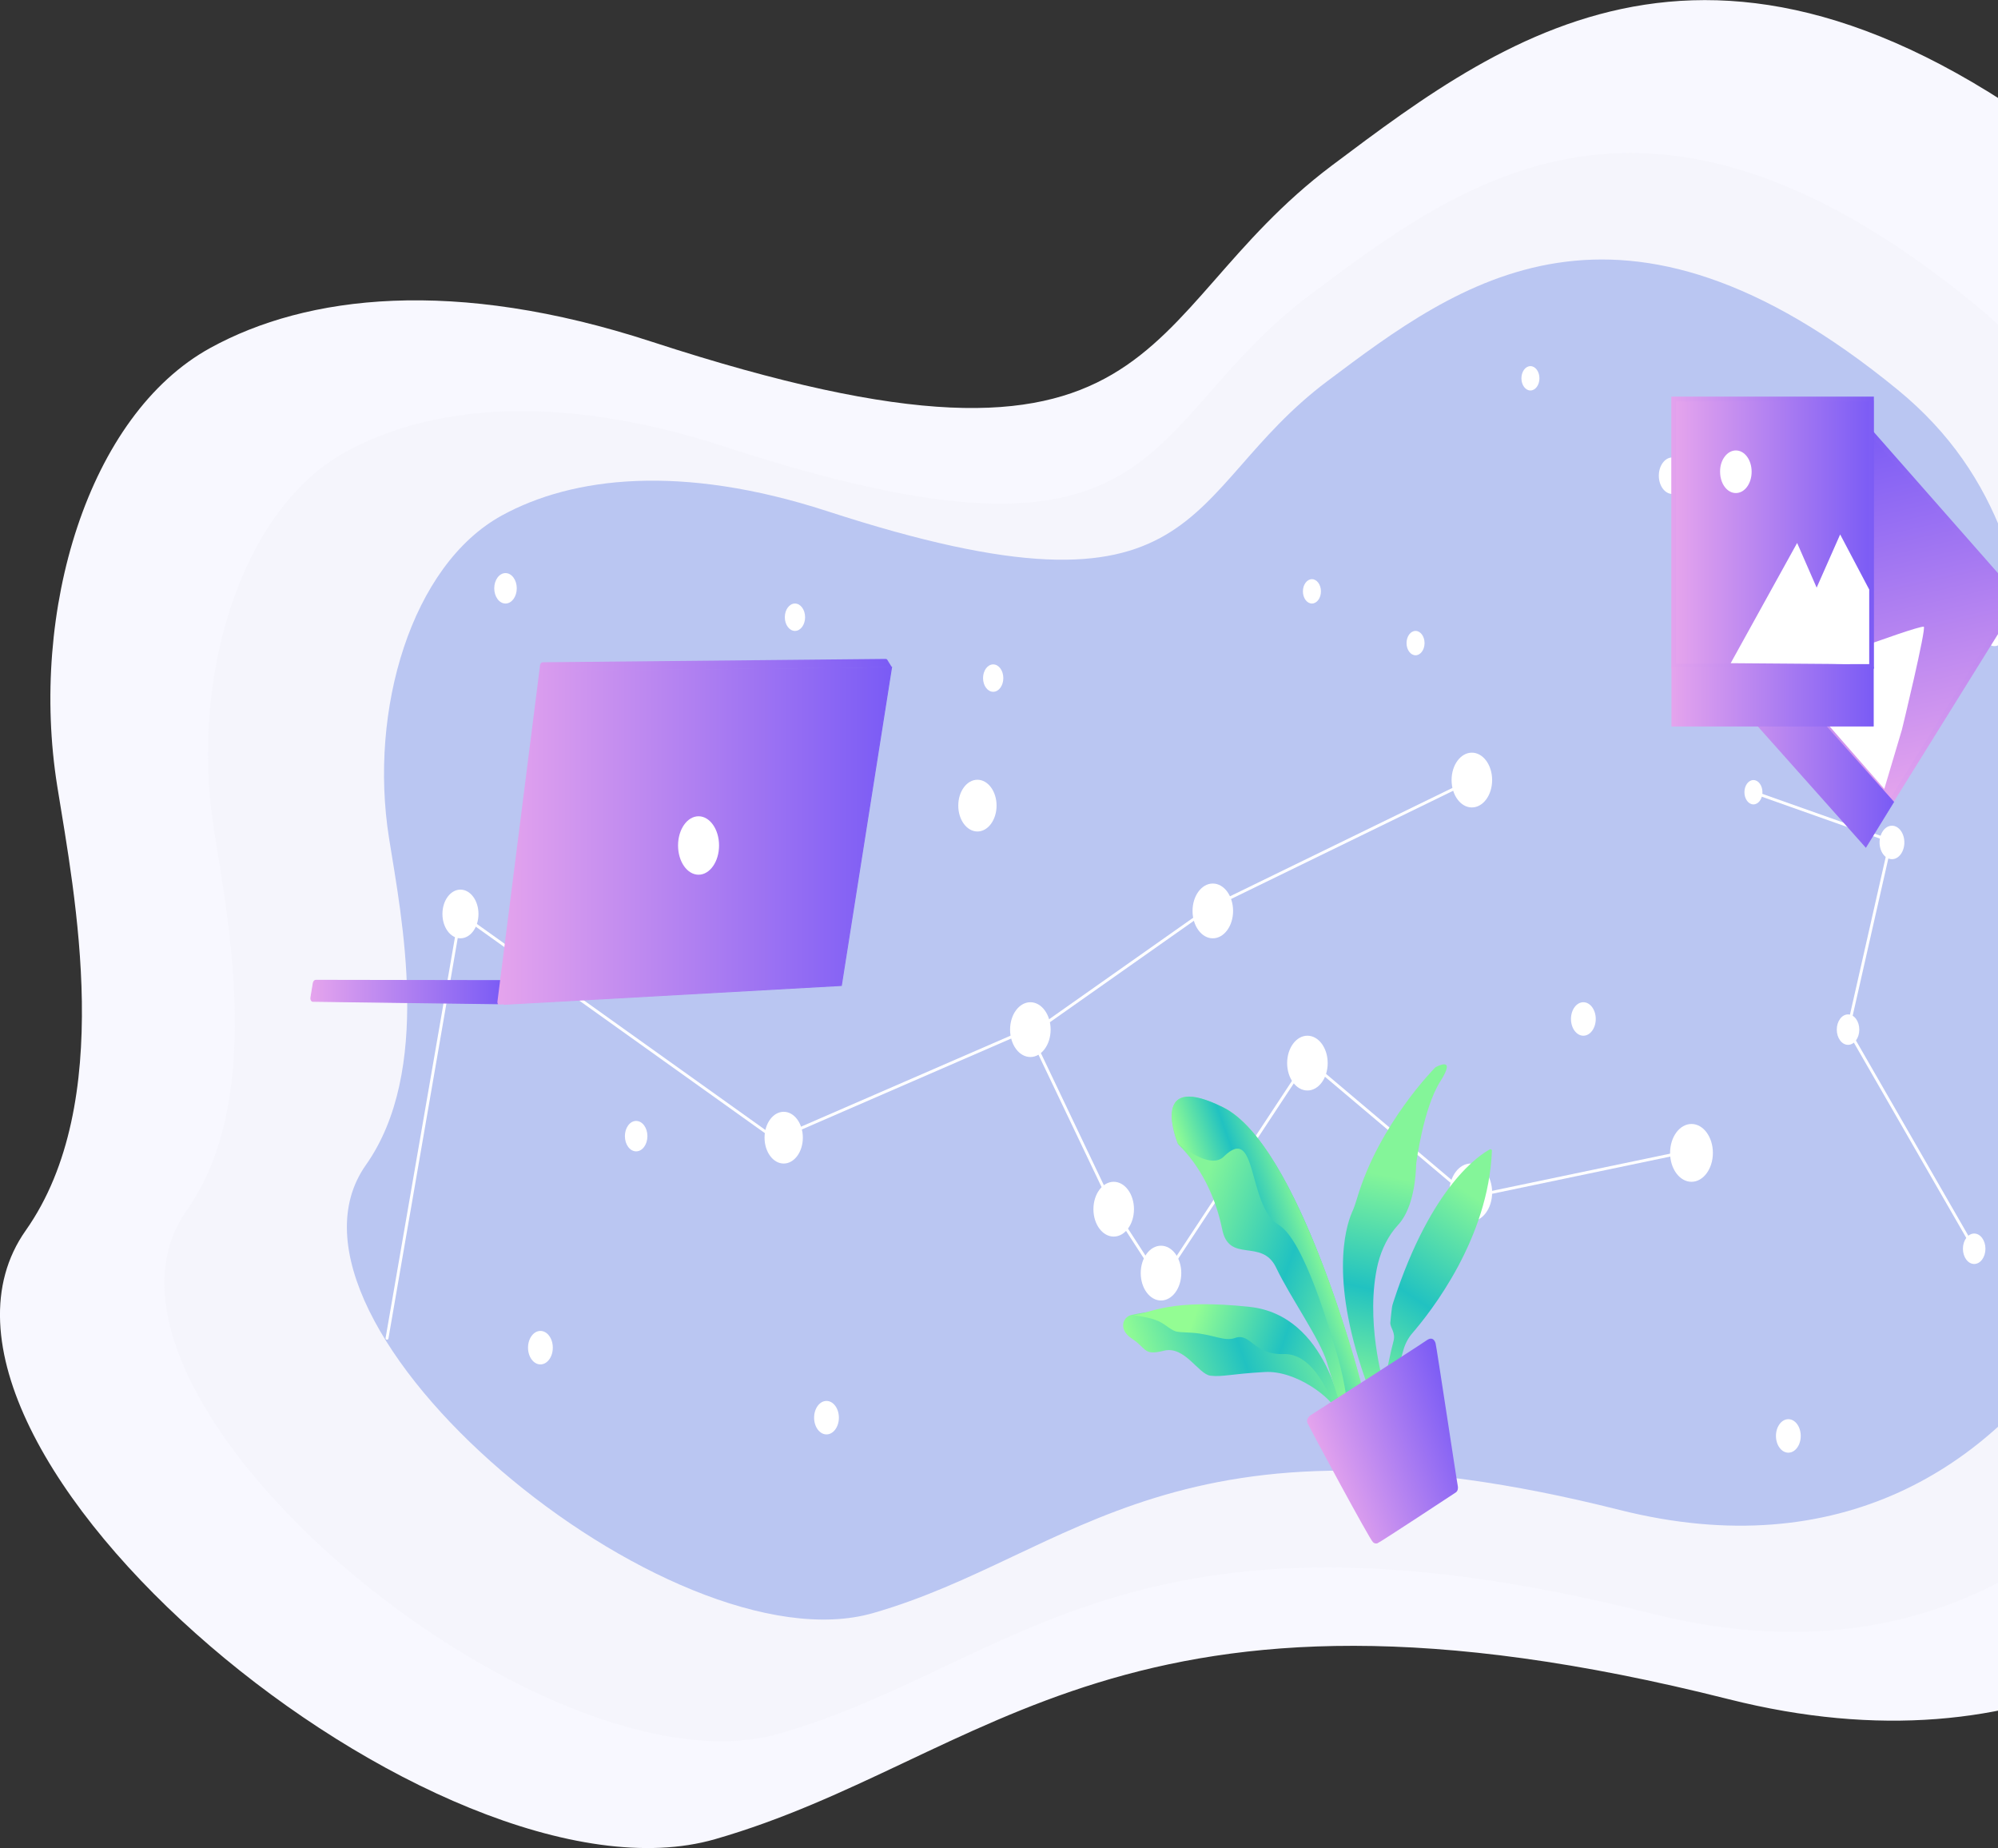 <svg width="532" height="492" viewBox="0 0 532 492" fill="none" xmlns="http://www.w3.org/2000/svg">
<rect x="0" y="0" width="532" height="492" fill="#333333" stroke="none"/>
<g clip-path="url(#clip0_78_420)">
<path d="M15.242 209.294C7.805 162.785 23.399 110.522 56.027 92.615C81.698 78.516 120.984 73.816 173.585 90.994C312.735 136.37 300.739 84.512 354.72 43.998C402.223 8.346 460.282 -35.409 561.046 47.239C637.458 109.955 592.234 207.674 643.816 267.634C676.984 306.204 621.024 492.891 460.282 452.377C299.54 411.864 263.133 468.745 190.379 489.65C117.205 510.717 -33.88 385.368 6.845 327.595C30.836 293.563 19.92 238.464 15.242 209.294Z" fill="#F8F8FF"/>
<path d="M56.927 220.638C50.569 180.692 63.944 135.721 92.014 120.326C114.086 108.172 147.854 104.202 193.078 118.949C312.675 157.923 302.359 113.358 348.782 78.516C389.627 47.887 439.529 10.29 526.138 81.271C591.815 135.154 552.949 219.18 597.273 270.713C625.762 303.854 577.66 464.37 439.529 429.528C301.399 394.686 270.09 443.545 207.533 461.534C144.555 479.684 14.642 371.998 49.669 322.328C70.302 293.077 60.886 245.757 56.927 220.638Z" fill="#F5F5FC"/>
<path d="M103.59 223.15C98.132 188.957 109.588 150.468 133.579 137.261C152.473 126.889 181.382 123.486 220.128 136.045C322.571 169.429 313.695 131.265 353.46 101.447C388.428 75.194 431.132 43.026 505.326 103.796C561.585 149.901 528.297 221.854 566.264 266.014C590.675 294.374 549.47 431.796 431.192 401.978C312.915 372.16 286.045 414.051 232.484 429.447C178.623 444.923 67.423 352.713 97.412 310.174C115.106 285.136 107.009 244.623 103.59 223.15Z" fill="#BAC6F2"/>
<path d="M122.603 249.808C125.253 249.808 127.402 246.906 127.402 243.326C127.402 239.746 125.253 236.844 122.603 236.844C119.953 236.844 117.805 239.746 117.805 243.326C117.805 246.906 119.953 249.808 122.603 249.808Z" fill="white"/>
<path d="M160.09 207.674C161.58 207.674 162.789 206.041 162.789 204.028C162.789 202.014 161.58 200.381 160.09 200.381C158.599 200.381 157.391 202.014 157.391 204.028C157.391 206.041 158.599 207.674 160.09 207.674Z" fill="white"/>
<path d="M169.386 306.528C171.043 306.528 172.385 304.714 172.385 302.476C172.385 300.239 171.043 298.425 169.386 298.425C167.73 298.425 166.388 300.239 166.388 302.476C166.388 304.714 167.73 306.528 169.386 306.528Z" fill="white"/>
<path d="M143.896 363.247C145.718 363.247 147.194 361.252 147.194 358.791C147.194 356.329 145.718 354.334 143.896 354.334C142.074 354.334 140.597 356.329 140.597 358.791C140.597 361.252 142.074 363.247 143.896 363.247Z" fill="white"/>
<path d="M220.068 381.883C221.89 381.883 223.367 379.888 223.367 377.427C223.367 374.966 221.89 372.97 220.068 372.97C218.246 372.97 216.769 374.966 216.769 377.427C216.769 379.888 218.246 381.883 220.068 381.883Z" fill="white"/>
<path d="M362.517 380.263C364.505 380.263 366.116 378.086 366.116 375.401C366.116 372.716 364.505 370.54 362.517 370.54C360.53 370.54 358.918 372.716 358.918 375.401C358.918 378.086 360.53 380.263 362.517 380.263Z" fill="white"/>
<path d="M421.596 275.737C423.418 275.737 424.895 273.742 424.895 271.281C424.895 268.819 423.418 266.824 421.596 266.824C419.774 266.824 418.297 268.819 418.297 271.281C418.297 273.742 419.774 275.737 421.596 275.737Z" fill="white"/>
<path d="M466.879 214.156C468.204 214.156 469.279 212.705 469.279 210.915C469.279 209.125 468.204 207.674 466.879 207.674C465.554 207.674 464.48 209.125 464.48 210.915C464.48 212.705 465.554 214.156 466.879 214.156Z" fill="white"/>
<path d="M503.766 228.741C505.588 228.741 507.065 226.746 507.065 224.285C507.065 221.823 505.588 219.828 503.766 219.828C501.944 219.828 500.467 221.823 500.467 224.285C500.467 226.746 501.944 228.741 503.766 228.741Z" fill="white"/>
<path d="M531.056 172.022C532.713 172.022 534.055 170.208 534.055 167.97C534.055 165.733 532.713 163.919 531.056 163.919C529.4 163.919 528.058 165.733 528.058 167.97C528.058 170.208 529.4 172.022 531.056 172.022Z" fill="white"/>
<path d="M525.658 336.508C527.315 336.508 528.657 334.694 528.657 332.457C528.657 330.219 527.315 328.405 525.658 328.405C524.002 328.405 522.659 330.219 522.659 332.457C522.659 334.694 524.002 336.508 525.658 336.508Z" fill="white"/>
<path d="M476.176 386.745C477.998 386.745 479.475 384.75 479.475 382.289C479.475 379.827 477.998 377.832 476.176 377.832C474.354 377.832 472.877 379.827 472.877 382.289C472.877 384.75 474.354 386.745 476.176 386.745Z" fill="white"/>
<path d="M296.541 329.215C299.522 329.215 301.939 325.95 301.939 321.923C301.939 317.895 299.522 314.63 296.541 314.63C293.559 314.63 291.143 317.895 291.143 321.923C291.143 325.95 293.559 329.215 296.541 329.215Z" fill="white"/>
<path d="M322.931 249.808C325.913 249.808 328.329 246.543 328.329 242.516C328.329 238.488 325.913 235.223 322.931 235.223C319.95 235.223 317.533 238.488 317.533 242.516C317.533 246.543 319.95 249.808 322.931 249.808Z" fill="white"/>
<path d="M391.906 214.966C394.888 214.966 397.305 211.701 397.305 207.674C397.305 203.646 394.888 200.381 391.906 200.381C388.925 200.381 386.508 203.646 386.508 207.674C386.508 211.701 388.925 214.966 391.906 214.966Z" fill="white"/>
<path d="M391.607 325.164C394.753 325.164 397.305 321.718 397.305 317.466C397.305 313.215 394.753 309.769 391.607 309.769C388.46 309.769 385.909 313.215 385.909 317.466C385.909 321.718 388.46 325.164 391.607 325.164Z" fill="white"/>
<path d="M450.385 314.63C453.532 314.63 456.083 311.184 456.083 306.933C456.083 302.682 453.532 299.235 450.385 299.235C447.239 299.235 444.688 302.682 444.688 306.933C444.688 311.184 447.239 314.63 450.385 314.63Z" fill="white"/>
<path d="M274.349 281.409C277.33 281.409 279.747 278.144 279.747 274.117C279.747 270.089 277.33 266.824 274.349 266.824C271.367 266.824 268.951 270.089 268.951 274.117C268.951 278.144 271.367 281.409 274.349 281.409Z" fill="white"/>
<path d="M309.136 346.231C312.117 346.231 314.534 342.966 314.534 338.939C314.534 334.911 312.117 331.646 309.136 331.646C306.155 331.646 303.738 334.911 303.738 338.939C303.738 342.966 306.155 346.231 309.136 346.231Z" fill="white"/>
<path d="M348.122 290.322C351.104 290.322 353.52 287.057 353.52 283.03C353.52 279.002 351.104 275.737 348.122 275.737C345.141 275.737 342.724 279.002 342.724 283.03C342.724 287.057 345.141 290.322 348.122 290.322Z" fill="white"/>
<path d="M208.672 309.769C211.488 309.769 213.77 306.685 213.77 302.881C213.77 299.078 211.488 295.994 208.672 295.994C205.857 295.994 203.574 299.078 203.574 302.881C203.574 306.685 205.857 309.769 208.672 309.769Z" fill="white"/>
<path d="M260.254 221.368C263.069 221.368 265.352 218.284 265.352 214.48C265.352 210.676 263.069 207.593 260.254 207.593C257.438 207.593 255.156 210.676 255.156 214.48C255.156 218.284 257.438 221.368 260.254 221.368Z" fill="white"/>
<path d="M103.05 356.279L122.603 243.326L206.573 303.287L273.749 274.117L296.541 321.923L309.136 341.37L348.122 282.219L391.307 318.682L449.486 306.528" stroke="white" stroke-width="0.767" stroke-linecap="round" stroke-linejoin="round"/>
<path d="M276.088 274.117L322.212 241.625L391.906 207.674" stroke="white" stroke-width="0.767" stroke-miterlimit="10"/>
<path d="M211.671 167.97C213.162 167.97 214.37 166.338 214.37 164.324C214.37 162.31 213.162 160.678 211.671 160.678C210.181 160.678 208.972 162.31 208.972 164.324C208.972 166.338 210.181 167.97 211.671 167.97Z" fill="white"/>
<path d="M407.501 103.959C408.826 103.959 409.9 102.507 409.9 100.717C409.9 98.927 408.826 97.476 407.501 97.476C406.176 97.476 405.102 98.927 405.102 100.717C405.102 102.507 406.176 103.959 407.501 103.959Z" fill="white"/>
<path d="M264.452 184.176C265.943 184.176 267.151 182.543 267.151 180.53C267.151 178.516 265.943 176.883 264.452 176.883C262.962 176.883 261.753 178.516 261.753 180.53C261.753 182.543 262.962 184.176 264.452 184.176Z" fill="white"/>
<path d="M349.322 160.678C350.647 160.678 351.721 159.227 351.721 157.437C351.721 155.647 350.647 154.196 349.322 154.196C347.997 154.196 346.923 155.647 346.923 157.437C346.923 159.227 347.997 160.678 349.322 160.678Z" fill="white"/>
<path d="M207.473 243.326C208.632 243.326 209.572 242.056 209.572 240.49C209.572 238.924 208.632 237.654 207.473 237.654C206.313 237.654 205.374 238.924 205.374 240.49C205.374 242.056 206.313 243.326 207.473 243.326Z" fill="white"/>
<path d="M445.287 131.508C447.275 131.508 448.886 129.331 448.886 126.646C448.886 123.961 447.275 121.785 445.287 121.785C443.3 121.785 441.689 123.961 441.689 126.646C441.689 129.331 443.3 131.508 445.287 131.508Z" fill="white"/>
<path d="M376.912 174.453C378.237 174.453 379.311 173.001 379.311 171.211C379.311 169.421 378.237 167.97 376.912 167.97C375.587 167.97 374.513 169.421 374.513 171.211C374.513 173.001 375.587 174.453 376.912 174.453Z" fill="white"/>
<path d="M134.599 160.678C136.255 160.678 137.598 158.864 137.598 156.626C137.598 154.389 136.255 152.575 134.599 152.575C132.943 152.575 131.6 154.389 131.6 156.626C131.6 158.864 132.943 160.678 134.599 160.678Z" fill="white"/>
<path d="M492.07 278.168C493.727 278.168 495.069 276.354 495.069 274.117C495.069 271.879 493.727 270.065 492.07 270.065C490.414 270.065 489.072 271.879 489.072 274.117C489.072 276.354 490.414 278.168 492.07 278.168Z" fill="white"/>
<path d="M525.658 332.457L492.07 274.117L503.466 223.879L466.88 210.915" stroke="white" stroke-width="0.767" stroke-miterlimit="10"/>
<path d="M463.341 168.051L497.049 113.844L537.114 159.381L503.466 213.508L463.341 168.051Z" fill="url(#paint0_linear_78_420)" stroke="url(#paint1_linear_78_420)" stroke-width="1.278" stroke-miterlimit="10"/>
<path d="M453.444 176.802L460.822 164.891L504.186 213.508L496.809 225.5L453.444 176.802Z" fill="url(#paint2_linear_78_420)" stroke="url(#paint3_linear_78_420)" stroke-width="0.256" stroke-miterlimit="10"/>
<path d="M512.223 166.836C509.404 166.836 475.277 179.8 475.277 179.8L501.727 210.024L506.405 194.304C506.405 194.385 513.063 166.836 512.223 166.836Z" fill="white"/>
<path d="M498.728 106.794H446.067V177.937H498.728V106.794Z" fill="url(#paint4_linear_78_420)" stroke="url(#paint5_linear_78_420)" stroke-width="0.256" stroke-miterlimit="10"/>
<path d="M498.308 106.227H445.647V177.37H498.308V106.227Z" stroke="url(#paint6_linear_78_420)" stroke-width="1.278" stroke-miterlimit="10"/>
<path d="M498.908 177.532H445.047V193.413H498.908V177.532Z" fill="url(#paint7_linear_78_420)"/>
<path d="M475.037 176.073L489.971 142.285L497.708 156.951V176.802H491.651L475.037 176.073Z" fill="white"/>
<path d="M460.822 176.559L478.515 144.553L492.61 176.802L460.822 176.559Z" fill="white"/>
<path d="M462.201 119.921C464.54 119.921 466.4 122.433 466.4 125.593C466.4 128.753 464.54 131.265 462.201 131.265C459.862 131.265 458.003 128.753 458.003 125.593C457.943 122.514 459.862 119.921 462.201 119.921Z" fill="white"/>
<path d="M134.059 267.391L224.027 262.368L237.402 177.613L145.995 178.666L132.38 267.31" fill="url(#paint8_linear_78_420)"/>
<path d="M134.059 267.391L224.027 262.368L237.402 177.613L145.995 178.666L132.38 267.31" stroke="url(#paint9_linear_78_420)" stroke-width="0.256" stroke-miterlimit="10"/>
<path d="M186.001 232.874C189.015 232.874 191.459 229.391 191.459 225.095C191.459 220.799 189.015 217.316 186.001 217.316C182.986 217.316 180.542 220.799 180.542 225.095C180.542 229.391 182.986 232.874 186.001 232.874Z" fill="white"/>
<path d="M133.219 261.071L84.097 260.99C83.797 260.99 83.557 261.233 83.437 261.638L82.778 265.609C82.718 266.095 82.898 266.5 83.257 266.581C83.317 266.581 83.317 266.581 83.377 266.581L132.38 267.229C132.68 267.229 132.92 266.986 133.04 266.581L133.879 262.043C133.939 261.557 133.759 261.071 133.399 261.071C133.339 261.071 133.279 261.071 133.219 261.071Z" fill="url(#paint10_linear_78_420)" stroke="url(#paint11_linear_78_420)" stroke-width="0.256" stroke-miterlimit="10"/>
<path d="M144.495 176.316L235.903 175.425C236.023 175.425 236.142 175.506 236.262 175.668L237.462 177.613L146.355 178.666C146.175 178.666 145.995 178.828 145.935 179.152L134.059 266.905C134.059 267.148 133.819 267.391 133.639 267.391H132.86C132.62 267.391 132.44 267.148 132.44 266.824C132.44 266.824 132.44 266.824 132.44 266.743L143.776 177.289C143.776 176.721 144.136 176.316 144.495 176.316Z" fill="url(#paint12_linear_78_420)"/>
<path d="M359.458 380.344C359.458 380.344 353.7 352.065 330.129 350.283C306.557 348.5 305.717 349.229 301.459 350.04C299 350.445 297.56 353.929 301.459 356.441C305.418 359.034 304.398 360.978 309.916 359.601C315.434 358.223 319.093 365.84 322.271 366.245C325.45 366.65 327.79 365.759 336.786 365.273C345.003 364.787 354.78 372.16 356.219 376.13C357.659 380.101 364.736 377.022 364.736 377.022L359.458 380.344Z" fill="url(#paint13_linear_78_420)"/>
<path d="M357.479 377.184C357.479 377.184 353.7 350.202 332.768 347.933C311.835 345.664 306.197 349.553 302.419 350.04C300.259 350.364 306.437 350.121 309.916 352.551C313.395 354.982 312.555 354.496 317.413 354.82C323.051 355.225 326.05 357.251 328.869 356.198C333.008 354.739 333.787 360.735 341.764 360.492C348.962 360.249 353.22 369.486 354.54 373.132C355.859 376.779 362.097 374.267 362.097 374.267L357.479 377.184Z" fill="url(#paint14_linear_78_420)"/>
<path d="M372.653 363.004L373.673 359.439C374.153 357.737 374.933 356.279 375.952 355.063C380.99 349.229 396.345 329.783 397.245 306.366C397.245 306.204 397.125 305.96 396.945 305.96H396.885C396.825 305.96 396.825 305.96 396.765 305.96C394.186 307.338 381.17 315.441 371.034 346.555C370.854 347.042 370.674 347.69 370.614 348.257C370.494 349.31 370.254 351.174 370.194 352.146C370.134 353.524 371.694 354.739 371.034 357.089C370.374 359.439 369.235 365.111 369.235 365.111L372.114 365.84L372.653 363.004Z" fill="url(#paint15_linear_78_420)"/>
<path d="M362.277 367.785C362.277 367.785 345.843 304.745 325.63 294.779C307.037 285.623 312.495 301.585 313.515 304.259C313.575 304.502 313.755 304.664 313.875 304.826C319.453 310.336 323.531 318.115 325.39 327.109C327.19 336.589 335.947 329.459 339.785 337.48C343.624 345.502 351.481 356.522 353.34 362.761C355.14 369 357.239 374.915 357.239 374.915L362.277 371.836V367.785Z" fill="url(#paint16_linear_78_420)"/>
<path d="M362.277 368.028C362.277 367.866 362.217 367.704 362.217 367.542C361.138 363.409 345.183 304.421 325.63 294.779C307.157 285.623 312.495 301.342 313.575 304.097C313.695 304.421 313.934 304.664 314.174 304.826C315.734 306.042 322.571 311.227 325.87 307.905C334.987 298.992 331.988 320.951 340.505 326.136C347.283 330.188 354.3 354.739 356.159 361.059C357.179 364.625 357.959 368.271 358.498 371.998C358.678 372.97 359.398 373.457 360.058 373.213C360.118 373.213 360.118 373.213 360.178 373.132C360.298 373.051 360.358 373.051 360.418 373.051L361.317 372.484C361.857 372.16 362.217 371.512 362.217 370.702L362.277 368.028Z" fill="url(#paint17_linear_78_420)"/>
<path d="M368.395 368.352C368.395 368.352 363.357 351.255 366.896 336.427C367.915 332.376 369.774 328.81 372.234 326.136C374.153 324.111 376.792 319.492 377.092 309.769C377.092 309.769 378.951 295.022 383.51 287.891C388.068 280.761 382.19 284.164 382.19 284.164C382.19 284.164 367.195 299.154 361.318 319.087C360.958 320.302 360.538 321.599 359.998 322.733C358.139 327.028 354 341.532 364.256 369.162L368.395 368.352Z" fill="url(#paint18_linear_78_420)"/>
<path d="M382.25 357.656C382.25 357.656 381.77 355.468 379.851 356.846C378.171 358.061 348.962 376.779 348.962 376.779C348.962 376.779 347.582 377.67 348.182 378.966C348.782 380.263 364.856 410.162 365.576 410.567C365.876 410.891 366.296 410.972 366.716 410.891C367.315 410.729 387.708 397.279 387.708 397.279C388.188 396.874 388.308 396.144 388.128 395.415C388.068 395.496 382.43 358.061 382.25 357.656Z" fill="url(#paint19_linear_78_420)"/>
</g>
<defs>
<linearGradient id="paint0_linear_78_420" x1="506.461" y1="212.814" x2="484.238" y2="116.835" gradientUnits="userSpaceOnUse">
<stop stop-color="#E5A4ED"/>
<stop offset="1" stop-color="#7A5BF5"/>
</linearGradient>
<linearGradient id="paint1_linear_78_420" x1="506.882" y1="216.144" x2="483.388" y2="114.658" gradientUnits="userSpaceOnUse">
<stop stop-color="#E5A4ED"/>
<stop offset="1" stop-color="#7A5BF5"/>
</linearGradient>
<linearGradient id="paint2_linear_78_420" x1="453.515" y1="195.334" x2="504.115" y2="195.159" gradientUnits="userSpaceOnUse">
<stop stop-color="#E5A4ED"/>
<stop offset="1" stop-color="#7A5BF5"/>
</linearGradient>
<linearGradient id="paint3_linear_78_420" x1="453.092" y1="195.337" x2="504.538" y2="195.159" gradientUnits="userSpaceOnUse">
<stop stop-color="#E5A4ED"/>
<stop offset="1" stop-color="#7A5BF5"/>
</linearGradient>
<linearGradient id="paint4_linear_78_420" x1="446.071" y1="142.361" x2="498.736" y2="142.361" gradientUnits="userSpaceOnUse">
<stop stop-color="#E5A4ED"/>
<stop offset="1" stop-color="#7A5BF5"/>
</linearGradient>
<linearGradient id="paint5_linear_78_420" x1="445.771" y1="142.361" x2="499.035" y2="142.361" gradientUnits="userSpaceOnUse">
<stop stop-color="#E5A4ED"/>
<stop offset="1" stop-color="#7A5BF5"/>
</linearGradient>
<linearGradient id="paint6_linear_78_420" x1="444.155" y1="141.831" x2="499.818" y2="141.831" gradientUnits="userSpaceOnUse">
<stop stop-color="#E5A4ED"/>
<stop offset="1" stop-color="#7A5BF5"/>
</linearGradient>
<linearGradient id="paint7_linear_78_420" x1="445.042" y1="185.503" x2="498.932" y2="185.503" gradientUnits="userSpaceOnUse">
<stop stop-color="#E5A4ED"/>
<stop offset="1" stop-color="#7A5BF5"/>
</linearGradient>
<linearGradient id="paint8_linear_78_420" x1="132.366" y1="222.487" x2="237.42" y2="222.487" gradientUnits="userSpaceOnUse">
<stop stop-color="#E5A4ED"/>
<stop offset="1" stop-color="#7A5BF5"/>
</linearGradient>
<linearGradient id="paint9_linear_78_420" x1="132.072" y1="222.485" x2="237.791" y2="222.485" gradientUnits="userSpaceOnUse">
<stop stop-color="#E5A4ED"/>
<stop offset="1" stop-color="#7A5BF5"/>
</linearGradient>
<linearGradient id="paint10_linear_78_420" x1="82.767" y1="264.19" x2="133.88" y2="264.19" gradientUnits="userSpaceOnUse">
<stop stop-color="#E5A4ED"/>
<stop offset="1" stop-color="#7A5BF5"/>
</linearGradient>
<linearGradient id="paint11_linear_78_420" x1="82.467" y1="264.19" x2="134.18" y2="264.19" gradientUnits="userSpaceOnUse">
<stop stop-color="#E5A4ED"/>
<stop offset="1" stop-color="#7A5BF5"/>
</linearGradient>
<linearGradient id="paint12_linear_78_420" x1="132.395" y1="221.383" x2="237.449" y2="221.383" gradientUnits="userSpaceOnUse">
<stop stop-color="#E5A4ED"/>
<stop offset="1" stop-color="#7A5BF5"/>
</linearGradient>
<linearGradient id="paint13_linear_78_420" x1="308.385" y1="379.664" x2="359.146" y2="361.527" gradientUnits="userSpaceOnUse">
<stop stop-color="#93FD93"/>
<stop offset="0.51" stop-color="#21C2C1"/>
<stop offset="1" stop-color="#84F599"/>
</linearGradient>
<linearGradient id="paint14_linear_78_420" x1="318.703" y1="348.514" x2="364.389" y2="364.307" gradientUnits="userSpaceOnUse">
<stop stop-color="#93FD93"/>
<stop offset="0.51" stop-color="#21C2C1"/>
<stop offset="1" stop-color="#84F599"/>
</linearGradient>
<linearGradient id="paint15_linear_78_420" x1="366.729" y1="378.112" x2="402.344" y2="325.244" gradientUnits="userSpaceOnUse">
<stop stop-color="#93FD93"/>
<stop offset="0.51" stop-color="#21C2C1"/>
<stop offset="1" stop-color="#84F599"/>
</linearGradient>
<linearGradient id="paint16_linear_78_420" x1="368.967" y1="352.915" x2="314.039" y2="333.148" gradientUnits="userSpaceOnUse">
<stop stop-color="#93FD93"/>
<stop offset="0.51" stop-color="#21C2C1"/>
<stop offset="1" stop-color="#84F599"/>
</linearGradient>
<linearGradient id="paint17_linear_78_420" x1="326.419" y1="339.958" x2="350.381" y2="331.396" gradientUnits="userSpaceOnUse">
<stop stop-color="#93FD93"/>
<stop offset="0.51" stop-color="#21C2C1"/>
<stop offset="1" stop-color="#84F599"/>
</linearGradient>
<linearGradient id="paint18_linear_78_420" x1="363.739" y1="375.264" x2="376.568" y2="314.599" gradientUnits="userSpaceOnUse">
<stop stop-color="#93FD93"/>
<stop offset="0.51" stop-color="#21C2C1"/>
<stop offset="1" stop-color="#84F599"/>
</linearGradient>
<linearGradient id="paint19_linear_78_420" x1="354.335" y1="396.174" x2="391.319" y2="382.961" gradientUnits="userSpaceOnUse">
<stop stop-color="#E5A4ED"/>
<stop offset="1" stop-color="#7A5BF5"/>
</linearGradient>
<clipPath id="clip0_78_420">
<rect width="653" height="492" fill="white"/>
</clipPath>
</defs>
</svg>
